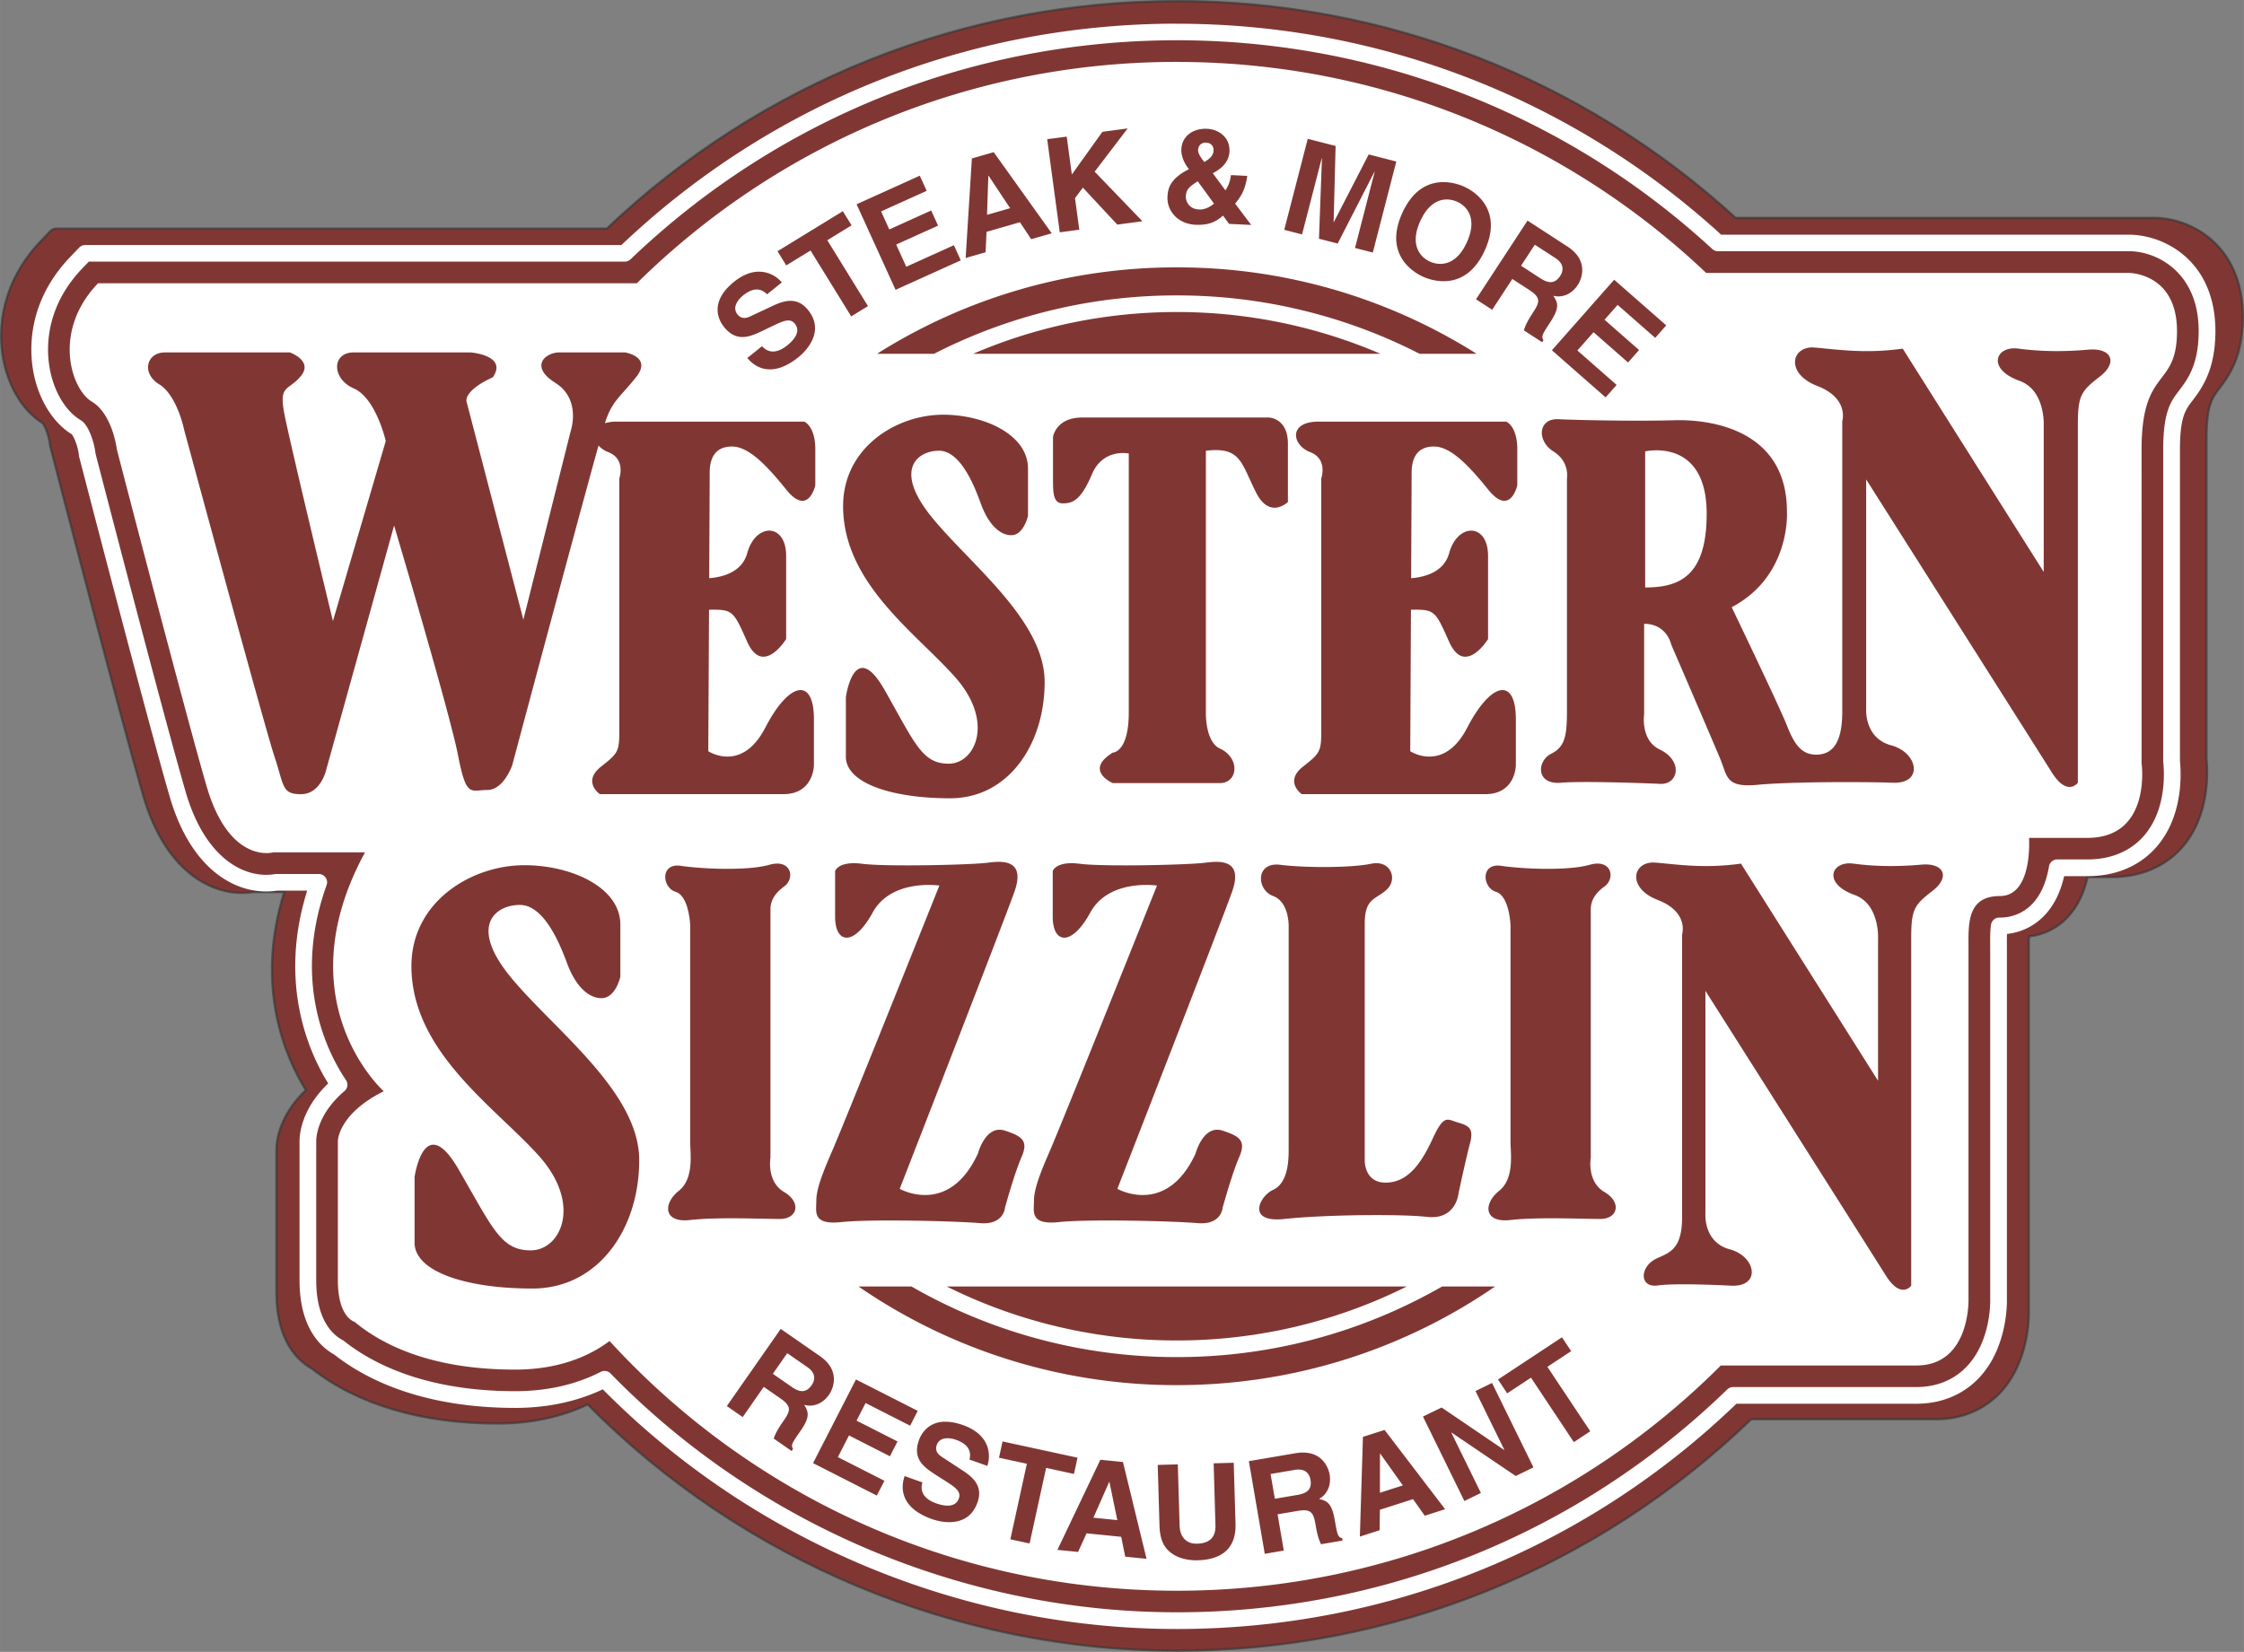 <?xml version="1.0" encoding="UTF-8"?>
<svg width="370.39" height="272.74" version="1.1" viewBox="0 0 97.997 72.162" xmlns="http://www.w3.org/2000/svg" xmlns:cc="http://creativecommons.org/ns#" xmlns:dc="http://purl.org/dc/elements/1.1/" xmlns:rdf="http://www.w3.org/1999/02/22-rdf-syntax-ns#">
<rect x="0" y="0" width="97.997" height="72.162" fill="#808080" stroke="none"/>
<path d="m51.395 0.051c-9.319-3e-6 -18.154 3.529-24.895 9.936h-24.034c-0.102-2.22e-4 -0.2 0.041-0.27 0.115l-0.397 0.414c-1.8 1.878-1.837 3.879-1.699 4.906 0.18 1.335 0.852 2.502 1.758 3.055 0.081 0.083 0.265 0.487 0.318 0.891l0.01 0.086c2e-3 0.017 6e-3 0.033 0.01 0.049l0.023 0.088c0.123 0.474 3.011 11.634 4.032 15.154 1.021 3.519 3.219 4.473 4.808 4.222h1.355c-1.307 4.175 0.083 7.271 0.943 8.652-1.188 1.138-1.285 2.261-1.285 2.593v6.248c0 2.143 0.958 3.001 1.551 3.327 1.992 1.568 4.795 2.397 8.113 2.397 1.442 0 2.76-0.282 3.929-0.833 6.756 6.839 16.118 10.758 25.733 10.758 9.416 0 18.314-3.592 25.079-10.112h8.066c1.099 0 2.057-0.389 2.772-1.125 1.346-1.385 1.288-3.498 1.285-3.587v-15.746l-1e-3 -0.18c0-0.116-1e-3 -0.293 6e-3 -0.454 0.654-0.068 1.26-0.373 1.704-0.857 0.406-0.435 0.694-1.018 0.857-1.735h1.042c1.614 0 2.574-0.712 3.096-1.31 1.195-1.369 1.113-3.273 1.055-3.857v-13.985c0-1.455 0.243-1.776 0.551-2.182 0.412-0.545 1.037-1.367 1.037-3.133-1e-3 -3.175-2.315-4.328-3.871-4.328h-18.282c-6.674-6.107-15.331-9.47-24.397-9.47z" fill="#810800" opacity=".6" stroke="#333" stroke-width=".102" style="paint-order:stroke fill markers"/>
<g transform="matrix(.352 0 0 .351 13.682 -13.003)">
<g transform="matrix(3.432,0,0,3.432,-300.07,-188.21)" clip-rule="evenodd" fill-rule="evenodd">
<path d="m118.65 66.492c-7.516 0-14.641 2.851-20.078 8.027h-19.384a0.301 0.301 0 0 0 -0.218 0.093l-0.32 0.335c-1.452 1.517-1.482 3.134-1.37 3.963 0.145 1.078 0.687 2.021 1.417 2.468 0.066 0.067 0.214 0.394 0.257 0.72l0.009 0.07c0.001 0.013 4e-3 0.027 0.008 0.04l0.018 0.071c0.099 0.383 2.428 9.398 3.252 12.242 0.823 2.843 2.596 3.613 3.878 3.411h1.093c-1.054 3.372 0.067 5.874 0.76 6.99-0.958 0.919-1.037 1.826-1.037 2.095v5.047c0 1.732 0.773 2.424 1.251 2.688 1.607 1.267 3.867 1.937 6.543 1.937 1.163 0 2.226-0.228 3.169-0.673 5.449 5.525 12.999 8.691 20.754 8.691 7.594 0 14.771-2.901 20.227-8.169h6.505c0.886 0 1.659-0.314 2.236-0.908 1.085-1.119 1.039-2.826 1.036-2.898v-12.72l-9e-4 -0.145c0-0.094-9e-4 -0.237 5e-3 -0.366a2.167 2.166 0 0 0 1.374 -0.693c0.327-0.351 0.56-0.822 0.691-1.402h0.84c1.302 0 2.076-0.575 2.497-1.058 0.964-1.106 0.898-2.644 0.85-3.116v-11.297c0-1.175 0.196-1.435 0.445-1.763 0.332-0.44 0.836-1.104 0.836-2.531-1e-3 -2.565-1.867-3.496-3.122-3.496h-14.744c-5.383-4.934-12.365-7.651-19.677-7.651zm-9e-4 0.602c7.199 0 14.074 2.688 19.357 7.57a0.298 0.298 0 0 0 0.204 0.08h14.86c1.013 0 2.518 0.77 2.518 2.892 9e-4 1.225-0.396 1.748-0.713 2.168-0.292 0.385-0.568 0.749-0.568 2.127v11.311c0 0.01 9e-4 0.021 2e-3 0.031 0.041 0.391 0.111 1.74-0.704 2.676-0.338 0.388-0.967 0.851-2.042 0.851h-1.088a0.302 0.302 0 0 0 -0.297 0.251c-0.098 0.578-0.296 1.03-0.588 1.343a1.59 1.589 0 0 1 -1.192 0.514l-0.024 9e-4h-9e-4a0.302 0.302 0 0 0 -0.29 0.249c-0.032 0.183-0.033 0.45-0.032 0.708l9e-4 0.144v12.729c2e-3 0.073 0.042 1.533-0.866 2.469-0.46 0.475-1.083 0.725-1.803 0.725h-6.625a0.3 0.299 0 0 0 -0.211 0.086c-5.353 5.212-12.419 8.082-19.896 8.082-7.665 0-15.127-3.156-20.474-8.661a0.302 0.302 0 0 0 -0.354 -0.058c-0.904 0.466-1.946 0.701-3.094 0.701-2.549 0-4.689-0.63-6.189-1.822a0.254 0.254 0 0 0 -0.046 -0.03c-0.357-0.19-0.956-0.725-0.956-2.17v-5.047c0-0.157 0.049-0.984 1.022-1.815a0.302 0.302 0 0 0 0.054 -0.398c-0.635-0.938-1.975-3.507-0.7-7.071a0.301 0.301 0 0 0 -0.284 -0.402h-1.532a0.323 0.323 0 0 0 -0.051 0.004c-1.039 0.177-2.508-0.497-3.228-2.98-0.822-2.836-3.149-11.843-3.248-12.225l-0.013-0.052-0.006-0.053c-0.039-0.298-0.218-0.966-0.529-1.152-0.584-0.35-1.023-1.132-1.145-2.041-0.097-0.721-0.069-2.131 1.208-3.466l0.232-0.242h19.374a0.301 0.301 0 0 0 0.209 -0.084c5.335-5.122 12.349-7.943 19.75-7.943zm9e-4 0.784c-7.612 0-14.507 3.065-19.52 8.027h-19.478c-1.658 1.732-0.98 3.841-0.226 4.293 0.754 0.452 0.905 1.732 0.905 1.732s2.412 9.34 3.241 12.203c0.829 2.862 2.412 2.411 2.412 2.411h3.317c-2.94 5.423 0.678 8.662 0.678 8.662-1.658 0.829-1.658 1.808-1.658 1.808v5.047c0 1.356 0.603 1.507 0.603 1.507 0.905 0.753 2.638 1.732 5.804 1.732 1.646 0 2.741-0.529 3.414-1.037 5.074 5.564 12.383 9.056 20.509 9.056 7.684 0 14.64-3.123 19.663-8.168h7.069c1.96 0 1.885-2.411 1.885-2.411v-12.729c0-0.828-0.075-1.883 1.131-1.883 1.206 0 1.056-2.11 1.056-2.11h2.11c2.337 0 1.96-2.711 1.96-2.711l-9e-4 -11.374c0-3.013 1.281-2.184 1.281-4.293 0-2.109-1.734-2.109-1.734-2.109h-15.287c-4.978-4.74-11.715-7.651-19.134-7.651zm-1.778 2.413-1.193 1.568 1.726 1.798-0.908 0.122-1.244-1.341-0.284 0.383 0.154 1.143-0.706 0.095-0.454-3.377 0.706-0.094 0.185 1.373 1.105-1.547zm2.834 0.013c0.016 1.7e-4 0.033 6.29e-4 0.049 0.001 0.375 0.018 0.823 0.282 0.797 0.827-0.023 0.479-0.462 0.709-0.603 0.783l0.455 0.62c0.092-0.129 0.166-0.291 0.203-0.551l0.588 0.028c-0.065 0.458-0.197 0.717-0.438 1.005l0.58 0.774-0.801-0.039-0.218-0.3c-0.209 0.19-0.478 0.357-0.991 0.333-0.65-0.031-1.041-0.511-1.016-1.018 0.016-0.327 0.121-0.645 0.702-0.959l0.074-0.039c-0.134-0.168-0.288-0.432-0.274-0.726 0.021-0.45 0.388-0.745 0.894-0.74zm3.676 0.364 1.007 0.259-0.072 2.755 9e-3 0.002 1.259-2.45 0.998 0.257-0.849 3.3-0.644-0.165 0.71-2.758-9e-3 -0.002-1.327 2.599-0.677-0.174 0.108-2.912-9e-3 -0.003-0.71 2.758-0.644-0.166zm-3.703 0.138c-0.136 0.004-0.252 0.093-0.261 0.262-5e-3 0.114 0.073 0.255 0.226 0.439 0.185-0.105 0.324-0.231 0.332-0.407 9e-3 -0.19-0.11-0.286-0.271-0.294-9e-3 -4.49e-4 -0.018-4.94e-4 -0.027-2.03e-4zm-7.65 0.346 2.098 2.942-0.744 0.214-0.404-0.615-1.209 0.348-0.034 0.741-0.721 0.207 0.225-3.61zm-2.672 0.853 0.249 0.549-1.647 0.747 0.296 0.653 1.514-0.687 0.249 0.549-1.514 0.687 0.365 0.804 1.721-0.781 0.249 0.549-2.357 1.069-1.409-3.103zm2.487 4.94e-4 -9e-3 0.003-0.047 1.416 0.835-0.241zm7.561 0.202c-0.29 0.19-0.418 0.279-0.431 0.549-6e-3 0.133 0.082 0.456 0.481 0.474 0.218 0.011 0.419-0.113 0.538-0.211zm8.906 0.031c0.299 4e-3 0.559 0.09 0.714 0.159 0.411 0.184 1.415 0.847 0.761 2.306-0.654 1.459-1.817 1.153-2.229 0.968-0.411-0.184-1.416-0.847-0.761-2.306 0.409-0.912 1.016-1.135 1.515-1.128zm0.082 0.629c-0.315 0.006-0.678 0.191-0.946 0.79-0.391 0.87 7e-3 1.308 0.358 1.465 0.351 0.157 0.942 0.161 1.332-0.709 0.39-0.87-7e-3 -1.309-0.358-1.465-0.11-0.049-0.243-0.083-0.386-0.08zm-21.817 0.425 0.316 0.513-0.878 0.54 1.47 2.389-0.606 0.373-1.47-2.389-0.878 0.539-0.316-0.513zm24.751 0.341 1.444 0.94c0.76 0.495 0.533 1.147 0.373 1.393-0.204 0.314-0.54 0.481-0.885 0.392 0.167 0.256 0.237 0.426-0.11 0.959-0.273 0.417-0.34 0.521-0.244 0.651l-0.049 0.075-0.661-0.43c0.048-0.161 0.121-0.324 0.312-0.618 0.254-0.39 0.329-0.556-0.113-0.844l-0.617-0.401-0.728 1.117-0.584-0.381zm0.263 0.874-0.497 0.763 0.7 0.456c0.311 0.202 0.532 0.193 0.716-0.089 0.098-0.151 0.175-0.418-0.175-0.646zm-12.942 0.822a20.186 20.172 0 0 1 10.84 3.135h-2.061a19.146 19.133 0 0 0 -8.778 -2.118 19.143 19.129 0 0 0 -8.779 2.118h-2.061a20.187 20.173 0 0 1 10.84 -3.135zm-15.111 0.157c0.382-0.004 0.674 0.199 0.832 0.389l-0.532 0.43c-0.111-0.106-0.381-0.351-0.865 0.04-0.21 0.17-0.399 0.45-0.204 0.691 0.167 0.206 0.373 0.114 0.504 0.05l0.774-0.364c0.434-0.204 0.885-0.325 1.27 0.151 0.645 0.797-0.111 1.524-0.343 1.711-0.967 0.782-1.584 0.359-1.85 0.031l0.531-0.429c0.123 0.145 0.424 0.365 0.908-0.026 0.262-0.212 0.503-0.51 0.276-0.791-0.167-0.206-0.411-0.101-0.746 0.059l-0.338 0.163c-0.509 0.246-1 0.485-1.472-0.098-0.239-0.295-0.501-0.944 0.359-1.639 0.33-0.267 0.633-0.366 0.894-0.369zm30.922 0.291 1.882 1.655-0.398 0.453-1.359-1.195-0.473 0.538 1.248 1.098-0.398 0.452-1.248-1.098-0.584 0.663 1.419 1.248-0.398 0.453-1.942-1.709zm-15.811 1.172a18.555 18.542 0 0 1 7.365 1.515h-14.73a18.557 18.544 0 0 1 7.365 -1.515zm22.997 1.285c0.026 2.74e-4 0.052 0.002 0.079 0.004 0.867 0.075 1.809 0.226 3.166 0.038l5.097 8.098v-5.311s0.067-1.281-0.876-1.62c-1.199-0.431-0.867-1.281-0.038-1.168 0.829 0.113 1.696 0.113 2.525 0.038 0.829-0.075 1.093 0.452 0.415 0.979-0.679 0.527-0.792 0.678-0.792 1.77v12.956s-0.377 0.527-0.943-0.377c-0.566-0.904-6.709-10.621-6.709-10.621v8.323s-0.075 1.055 0.905 1.319c0.979 0.264 1.168 1.393 0.075 1.356-1.093-0.038-3.731-0.038-4.899 0.075-1.168 0.113-1.093-0.301-1.357-0.941-0.264-0.641-1.771-4.143-1.771-4.143s-0.151-0.754-0.98-0.754v3.277s-0.142 0.942 0.565 1.281c0.867 0.414 0.679 1.318-0.038 1.243 0 0-2.638-0.113-3.542-0.038-0.905 0.075-0.867-0.791-0.34-1.054 0.527-0.264 0.565-0.716 0.565-1.62v-8.361s0.113-0.602-0.49-0.98c-0.603-0.377-0.565-1.205 0.189-1.168 0.754 0.038 2.864 0.075 4.183 0.038 1.319-0.038 4.071 0.339 4.071 3.314 0 0 0.151 2.335-1.998 3.465 0 0 1.734 3.616 1.998 4.293 0.264 0.678 0.527 1.054 1.056 1.054 0.527 0 0.943-0.339 0.943-1.544v-10.546s0.263-0.829-0.905-1.281c-1.132-0.438-0.955-1.406-0.155-1.397zm-59.583 0.179h4.522s0.854 0.302 0.402 0.854-0.804 0.301-0.603 1.356 1.759 7.532 1.759 7.532l1.91-6.528s-0.352-1.557-1.156-1.908c-0.804-0.351-0.804-1.306 0-1.306h4.221s1.357 0.101 0.804 0.904c0 0-0.955 0.401-0.955 0.853l2.06 7.934 1.709-6.829s0.403-1.155-0.553-1.758c-0.955-0.602-0.352-1.105 0.151-1.105h2.362s1.005 0.151 0.402 0.904c-0.603 0.753-0.854 0.853-1.105 1.607l-0.018 0.057a1.411 1.41 0 0 1 0.42 -0.057h6.784c0 1e-6 0.402 0.151 0.402 1.005v1.305s-0.251 1.155-1.055 0.15c-0.804-1.004-1.407-1.557-1.96-1.557-0.553 0-0.804 0.352-0.803 0.954 0 0.241-8e-3 1.908-0.018 3.821 0.497-0.04 1.187-0.223 1.375-0.908 0.301-1.105 1.407-1.105 1.407 0.101v3.013s-0.841 1.373-1.407 0.101c-0.503-1.13-0.518-1.179-1.381-1.164l-0.027 5.131s1.206 0.803 2.06-0.854 1.759-1.858 1.759-0.301v1.657s-4e-5 1.055-1.106 1.055h-6.633s-0.653-0.452 0.05-1.004c0.704-0.553 0.653-0.553 0.653-1.708v-8.738s0.251-0.703-0.402-0.954c-0.144-0.055-0.262-0.141-0.349-0.239-0.796 2.868-3.118 11.588-3.118 11.588s-0.302 0.904-0.905 0.904c-0.603 0-0.754 0.301-1.055-1.255-0.301-1.557-2.312-8.336-2.312-8.336l-2.462 8.889s-0.201 0.854-0.905 0.854c-0.703 0-0.603-0.302-0.955-1.356-0.352-1.054-3.266-11.851-3.266-11.851s-0.251-1.255-0.905-1.657c-0.653-0.402-0.452-1.155 0.201-1.155zm28.141 2.259c1.457 0 3.066 0.703 3.066 1.959v1.707s-0.151 0.703-0.603 0.703c-0.452 0-0.854-0.452-1.106-1.155-0.251-0.703-0.754-1.908-1.508-1.908s-1.658 0.653-0.301 2.36 4.12 3.767 4.12 6.026c0 2.26-1.306 4.218-3.417 4.218-2.111 8.98e-4 -3.769-0.551-3.769-1.506v-2.16s0.301-2.209 1.407-0.251c1.106 1.958 1.357 2.662 2.312 2.662s1.658-1.507 0.252-3.114c-1.407-1.607-4.071-3.415-4.071-6.227 0-2.109 1.91-3.314 3.618-3.314zm5.025 0.101h6.734s0.703-7e-6 0.703 0.954v2.109s-0.654 0.653-1.156-0.351c-0.543-1.086-0.553-1.657-1.809-1.506v9.541s-0.017 1.013 0.503 1.256c0.754 0.351 0.654 1.255 0 1.255h-3.869s-1.055-0.452 0-1.105c0 0 0.578 3.3e-5 0.578-1.457v-9.39s-0.929-0.201-1.332 0.753c-0.402 0.954-0.703 1.055-1.055 1.055s-0.352-0.402-0.352-0.904v-1.506s0.101-0.703 1.055-0.703zm8.543 0.15h6.784c0 1e-6 0.402 0.151 0.402 1.005v1.305s-0.252 1.155-1.056 0.15c-0.804-1.004-1.407-1.557-1.96-1.557s-0.804 0.352-0.804 0.954c0 0.241-8e-3 1.908-0.018 3.821 0.497-0.04 1.187-0.223 1.374-0.908 0.302-1.105 1.407-1.105 1.407 0.101v3.013s-0.841 1.373-1.407 0.101c-0.502-1.13-0.517-1.179-1.38-1.164l-0.026 5.131s1.206 0.803 2.06-0.854 1.758-1.858 1.758-0.301v1.657s-5e-5 1.055-1.106 1.055h-6.633s-0.653-0.452 0.051-1.004c0.703-0.553 0.653-0.553 0.653-1.708v-8.738s0.251-0.703-0.402-0.954c-0.654-0.251-0.804-1.105 0.302-1.105zm12.238 1.04c-0.253-2e-3 -0.429 0.04-0.429 0.04v4.934c1.244 0 2.223-0.414 2.223-2.674 0-2.003-1.149-2.294-1.795-2.3zm-23.818 14.923c0.475-0.002 0.911 0.174 0.587 1.087-0.415 1.168-4.146 10.771-4.146 10.771s1.771 1.017 2.827-1.28c0 0 0.275-1.063 0.98-0.829 0.566 0.189 0.867 0.339 0.603 0.942-0.264 0.602-0.603 1.845-0.603 1.845s-0.038 0.641-0.905 0.566c-0.867-0.075-3.957-0.151-5.013-0.038-1.055 0.113-0.905-0.377-0.905-0.753 0-0.377 0.143-0.835 0.566-1.808 0.491-1.13 3.883-9.642 3.883-9.642s-1.734-0.263-2.412 0.98c-0.678 1.244-1.357 1.13-1.357 0.151v-1.657s0.113-0.377 0.98-0.264c0.867 0.113 3.958 0.038 4.523-0.038 0.124-0.016 0.26-0.031 0.393-0.032zm7.868 0c0.475-0.002 0.911 0.174 0.587 1.087-0.415 1.168-4.146 10.771-4.146 10.771s1.772 1.017 2.827-1.28c0 0 0.276-1.063 0.98-0.829 0.566 0.189 0.867 0.339 0.604 0.942-0.264 0.602-0.604 1.845-0.604 1.845s-0.038 0.641-0.905 0.566c-0.867-0.075-3.957-0.151-5.013-0.038-1.055 0.113-0.905-0.377-0.905-0.753 0-0.377 0.143-0.835 0.566-1.808 0.49-1.13 3.882-9.642 3.882-9.642s-1.734-0.263-2.412 0.98c-0.678 1.244-1.357 1.13-1.357 0.151v-1.657s0.113-0.377 0.98-0.264c0.867 0.113 3.958 0.038 4.523-0.038 0.124-0.016 0.26-0.031 0.393-0.032zm15.829 0.025c0.025 2.79e-4 0.051 0.002 0.077 4e-3 0.843 0.073 1.759 0.219 3.078 0.036l4.955 7.873v-5.163s0.064-1.245-0.852-1.575c-1.166-0.42-0.842-1.245-0.037-1.135 0.806 0.11 1.649 0.11 2.455 0.037 0.806-0.073 1.062 0.439 0.403 0.952-0.66 0.513-0.77 0.659-0.77 1.721v12.595s-0.367 0.512-0.916-0.366c-0.55-0.879-6.523-10.325-6.523-10.325v8.092s-0.073 1.025 0.88 1.281c0.953 0.257 1.135 1.356 0.073 1.319 0 0-1.988-0.107-2.672-9e-3 -0.683 0.097-0.665-0.69-0.04-0.98 0.465-0.215 0.916-0.33 0.916-1.501v-10.252s0.256-0.806-0.879-1.245c-1.101-0.426-0.928-1.367-0.151-1.359zm-10.03 0.023c0.57 8.98e-4 0.751 0.621 0.376 0.962-0.414 0.377-0.792 0.302-0.792 1.244v8.549s-0.038 0.83 0.754 0.83c0.792 0 1.282-0.679 1.696-1.582 0.415-0.904 0.527-0.716 0.905-0.602 0.376 0.113 0.603 0.188 0.452 0.753-0.15 0.565-0.414 1.808-0.414 1.808s-0.075 0.98-1.131 0.866-3.769-0.075-5.163 0.075c-1.394 0.151-0.905-0.829-0.414-1.055 0.49-0.225 0.565-0.904 0.565-1.431v-8.098s0.038-0.904-0.565-1.129c-0.603-0.226-0.641-1.244 0.263-1.13 0.906 0.113 2.563 0.113 3.28-0.038 0.067-0.014 0.13-0.021 0.189-0.021zm-21.67 0.016c0.553-0.01 0.624 0.571 0.261 0.834-0.415 0.301-0.49 0.602-0.49 0.828v9.002s-0.15 0.866 0.49 1.243c0.641 0.377 0.49 0.98-0.151 0.98-0.641 0-2.261-0.075-3.241 0.038-0.98 0.113-0.98-0.602-0.415-1.055 0.566-0.452 0.415-1.356 0.415-1.808v-7.833s-0.038-1.055-0.528-1.206c-0.49-0.151-0.565-1.055 0.189-0.942 0.754 0.113 2.412 0.189 3.204-0.038 0.099-0.028 0.188-0.042 0.267-0.043zm29.655 0c0.554-0.01 0.624 0.571 0.261 0.834-0.415 0.301-0.491 0.602-0.491 0.828v9.002s-0.151 0.866 0.491 1.243c0.641 0.377 0.49 0.98-0.151 0.98-0.641 0-2.262-0.075-3.241 0.038-0.98 0.113-0.98-0.602-0.415-1.055 0.565-0.452 0.415-1.356 0.415-1.808v-7.833s-0.038-1.055-0.528-1.206c-0.49-0.151-0.565-1.055 0.189-0.942s2.412 0.189 3.203-0.038c0.099-0.028 0.188-0.042 0.267-0.043zm-38.774 0.058c1.647 0 3.464 0.776 3.464 2.161v1.885s-0.17 0.776-0.681 0.776-0.965-0.499-1.249-1.275c-0.284-0.776-0.852-2.106-1.704-2.106-0.852 0-1.874 0.72-0.341 2.605 1.534 1.884 4.657 4.157 4.657 6.65 0 2.495-1.476 4.656-3.862 4.656-2.385 4.4e-4 -4.259-0.609-4.259-1.662v-2.383s0.341-2.439 1.59-0.277c1.249 2.161 1.533 2.937 2.612 2.937 1.079 0 1.874-1.662 0.284-3.436-1.59-1.774-4.6-3.769-4.6-6.873 0-2.328 2.158-3.658 4.089-3.658zm12.07 15.277h1.916a19.145 19.132 0 0 0 9.592 2.561 19.145 19.132 0 0 0 9.592 -2.561h1.917c-3.269 2.256-7.234 3.578-11.508 3.578a20.188 20.174 0 0 1 -11.508 -3.578zm3.191 0h16.634a18.546 18.533 0 0 1 -8.317 1.958 18.546 18.533 0 0 1 -8.317 -1.958zm-6 1.539 1.415 0.984c0.744 0.518 0.498 1.163 0.33 1.404-0.214 0.308-0.555 0.464-0.897 0.365 0.159 0.261 0.224 0.434-0.139 0.956-0.285 0.41-0.355 0.51-0.263 0.644l-0.052 0.075-0.647-0.451c0.053-0.16 0.13-0.319 0.331-0.608 0.266-0.382 0.345-0.546-0.087-0.847l-0.604-0.42-0.762 1.095-0.573-0.399zm28.242 0.304 0.333 0.502-0.86 0.569 1.55 2.337-0.594 0.394-1.549-2.338-0.86 0.569-0.332-0.502zm-28.006 0.576-0.521 0.748 0.686 0.477c0.304 0.212 0.525 0.21 0.718-0.067 0.103-0.148 0.189-0.412-0.154-0.65zm2.484 0.953 2.233 1.139-0.274 0.538-1.611-0.822-0.326 0.638 1.48 0.755-0.274 0.537-1.48-0.755-0.402 0.786 1.683 0.858-0.275 0.536-2.305-1.176zm22.994 0.127 1.497 3.062-0.641 0.312-2.317-1.573-9e-3 5e-3 1.067 2.183-0.597 0.292-1.497-3.062 0.674-0.329 2.258 1.538 9e-3 -4e-3 -1.042-2.131zm-19.785 1.406c0.018-4.1e-4 0.037-3.9e-4 0.057 0 0.172 4e-3 0.37 0.04 0.598 0.12 0.985 0.348 1.021 1.085 0.885 1.481l-0.645-0.228c0.033-0.15 0.1-0.509-0.487-0.717-0.255-0.09-0.593-0.103-0.696 0.187-0.089 0.251 0.098 0.377 0.221 0.456l0.715 0.47c0.401 0.262 0.74 0.584 0.535 1.161-0.342 0.966-1.358 0.702-1.639 0.603-1.173-0.416-1.135-1.163-0.993-1.561l0.644 0.229c-0.059 0.18-0.09 0.552 0.496 0.759 0.318 0.112 0.699 0.161 0.819-0.178 0.089-0.251-0.129-0.403-0.441-0.604l-0.316-0.202c-0.477-0.305-0.937-0.599-0.686-1.306 0.096-0.271 0.358-0.659 0.931-0.671zm15.9 0.298 2.189 2.874-0.736 0.237-0.424-0.602-1.198 0.386-0.01 0.741-0.714 0.231 0.111-3.616zm-13.81 0.417 2.71 0.589-0.128 0.589-1.007-0.219-0.597 2.741-0.696-0.151 0.597-2.74-1.007-0.219zm10.838 0.404c0.708-0.014 0.94 0.529 0.985 0.792 0.063 0.369-0.07 0.719-0.383 0.888 0.296 0.074 0.464 0.152 0.572 0.778 0.085 0.491 0.105 0.613 0.264 0.644l0.015 0.088-0.777 0.133c-0.075-0.151-0.133-0.32-0.191-0.665-0.079-0.458-0.137-0.631-0.656-0.543l-0.725 0.124 0.225 1.314-0.688 0.118-0.575-3.36 1.699-0.29c0.084-0.014 0.162-0.022 0.235-0.023zm2.815 0.038-9e-3 2e-3 -2e-3 1.417 0.828-0.267zm-10.117 0.222 0.817 0.082 0.852 3.511-0.77-0.078-0.146-0.721-1.252-0.126-0.307 0.675-0.747-0.075zm4.821 0.109 0.065 2.216c0.026 0.896-0.504 1.296-1.363 1.32-0.313 9e-3 -0.781-0.053-1.094-0.382-0.191-0.203-0.271-0.476-0.29-0.817l-0.065-2.259 0.726-0.02 0.064 2.211c0.013 0.475 0.295 0.675 0.627 0.665 0.489-0.014 0.681-0.257 0.669-0.67l-0.065-2.244zm2.349 0.246c-0.043-4.2e-4 -0.09 3e-3 -0.142 0.012l-0.875 0.15 0.154 0.898 0.824-0.141c0.365-0.062 0.521-0.22 0.464-0.551-0.026-0.156-0.125-0.365-0.425-0.368zm-6.851 0.45-0.571 1.296 0.865 0.088-0.285-1.384z" fill="#fff" stroke-width=".449"/>
</g>
</g>
</svg>
